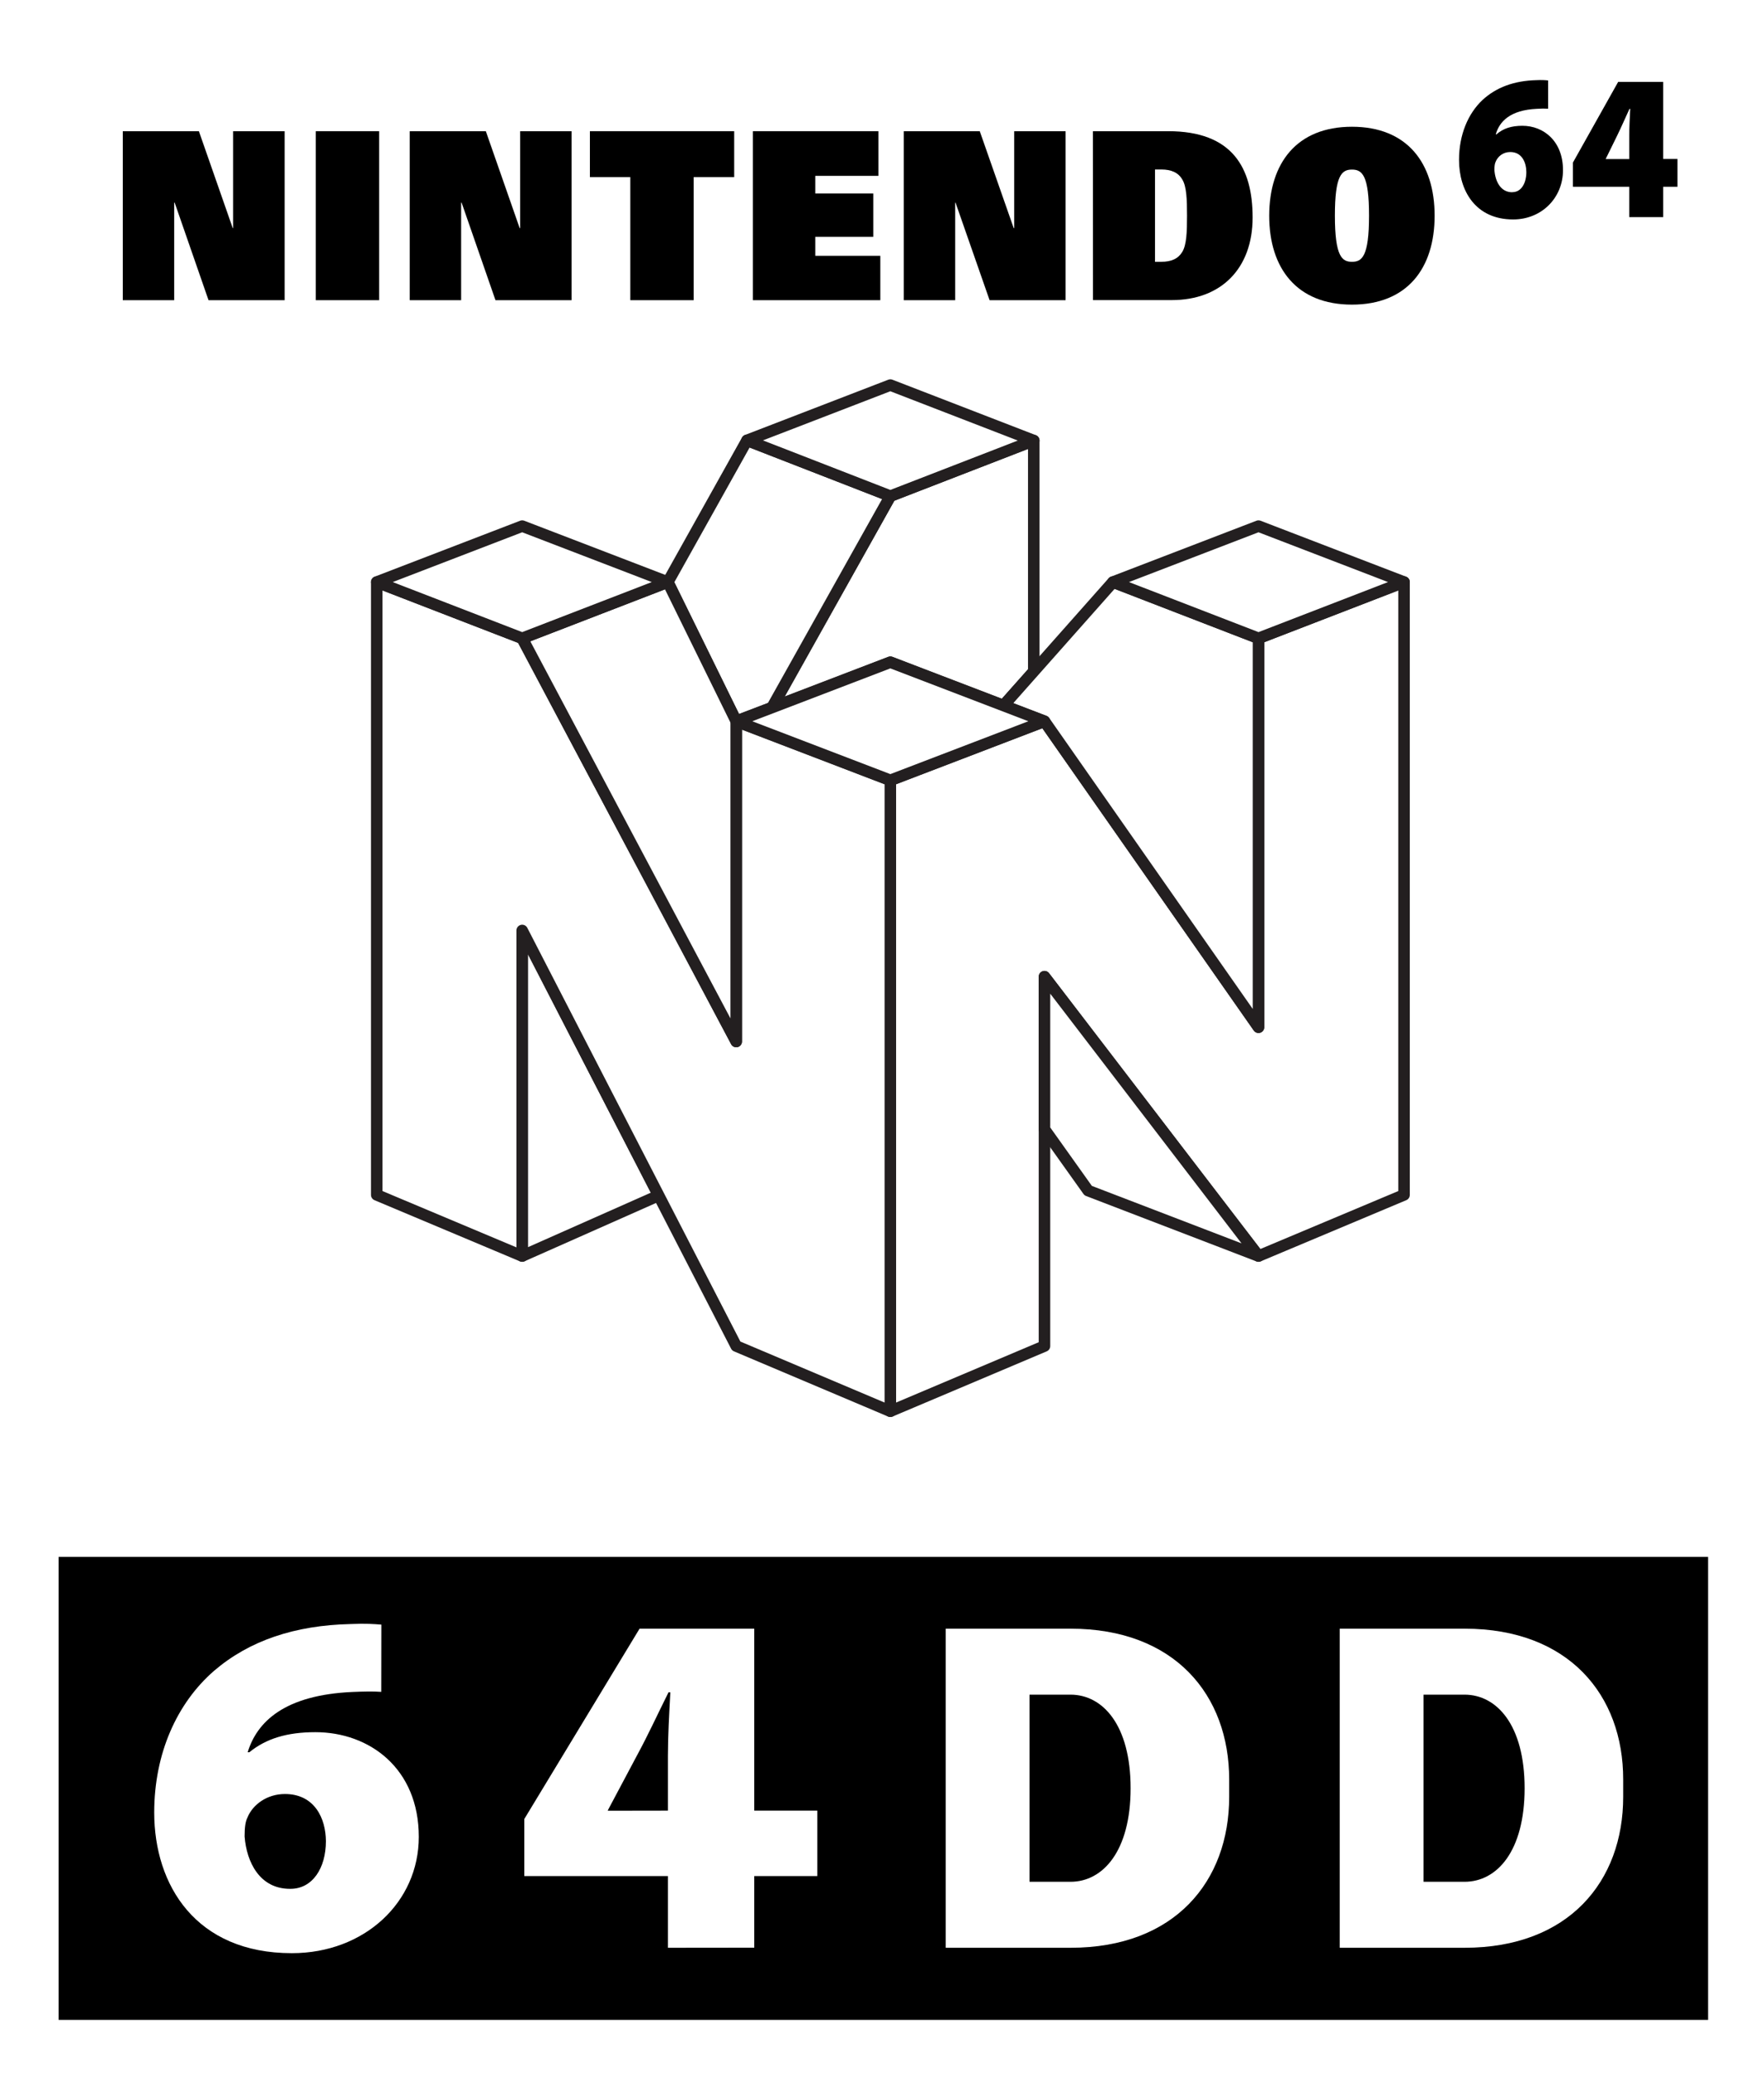 <?xml version="1.0" encoding="utf-8"?>
<!-- Generator: Adobe Illustrator 25.0.0, SVG Export Plug-In . SVG Version: 6.00 Build 0)  -->
<svg version="1.1" id="Layer_1" xmlns="http://www.w3.org/2000/svg" xmlns:xlink="http://www.w3.org/1999/xlink" x="0px" y="0px"
	 viewBox="0 0 1828.9 2150" style="enable-background:new 0 0 1828.9 2150;" xml:space="preserve">
<style type="text/css">
	.st0{fill:#FFFFFF;}
	.st1{fill:#334FA2;}
	.st2{fill:#F01B25;}
	.st3{fill:#354EA2;}
	.st4{fill:#23B057;}
	.st5{fill:#FFA623;}
	.st6{fill:#FFFFFF;stroke:#231F20;stroke-width:11.947;stroke-linecap:round;stroke-linejoin:round;stroke-miterlimit:10;}
	.st7{stroke:#DCE0DF;stroke-width:11.947;stroke-linecap:round;stroke-linejoin:round;stroke-miterlimit:10;}
</style>
<g>
	<rect class="st0" width="1828.9" height="2150"/>
	<g>
		<polyline points="216.2,311.2 295.1,311.2 295.1,136 241.7,136 241.7,236.5 241.3,236.5 206.2,136 127.3,136 127.3,311.2 
			180.6,311.2 180.6,210.1 181.1,210.1 216.2,311.2 		"/>
		<polyline points="513.7,311.2 592.6,311.2 592.6,136 539.3,136 539.3,236.5 538.8,236.5 503.7,136 424.8,136 424.8,311.2 
			478.1,311.2 478.1,210.1 478.6,210.1 513.7,311.2 		"/>
		<polyline points="1026,311.2 1104.8,311.2 1104.8,136 1051.5,136 1051.5,236.5 1051,236.5 1015.8,136 937,136 937,311.2 
			990.3,311.2 990.3,210.1 990.7,210.1 1026,311.2 		"/>
		<rect x="327.4" y="136" width="65.7" height="175.2"/>
		<polyline points="653.5,183.6 611.6,183.6 611.6,136 761.2,136 761.2,183.6 719.2,183.6 719.2,311.2 653.5,311.2 653.5,183.6 		
			"/>
		<path d="M1197.5,271.4h6.5c10.6,0,17.6-3.3,21.8-10.3c4.4-7.3,4.9-20.5,4.9-37.5c0-17-0.5-30.3-4.9-37.5
			c-4.1-7.1-11.3-10.4-21.8-10.4h-6.5V271.4 M1133.1,136h78c66.4,0,87.6,37.6,87.6,89.5c0,52.9-32.7,85.6-83.7,85.6h-81.8
			L1133.1,136L1133.1,136z"/>
		<path d="M1401.7,271.4c10.2,0,17.7-5,17.7-47.8c0-41.9-7.1-47.8-17.7-47.8c-10.6,0-17.7,5.9-17.7,47.8
			C1384,266.5,1391.7,271.4,1401.7,271.4 M1401.7,131.4c57.2,0,85.7,37.6,85.7,92.2c0,54.7-28.5,92.2-85.7,92.2
			c-57.2,0-85.8-37.6-85.8-92.2C1316,169,1344.5,131.4,1401.7,131.4z"/>
		<path d="M1568.1,199.2c9.1,0,14.4-9.2,14.4-20.9c-0.1-10-4.6-20.7-16.7-20.7c-7.4,0-13,4.6-15.2,10.3c-0.8,1.7-1.2,4.2-1.2,8.4
			c0.8,11.3,6.2,23,18.4,23H1568.1 M1605.1,112.7c-3.5-0.2-6.9-0.2-11.6,0.1c-27.8,1.3-38.9,13.1-42.7,26.5h0.7
			c6.9-6.1,15.4-8.9,26.9-8.9c22,0,42.1,15.9,42.1,46c0,28.7-22.1,51.1-51.7,51.1c-39,0-56.1-29.8-56.1-61.7c0-26,9.3-48,24.3-62.1
			c14.4-13.3,33-20,55.7-20.6c6-0.3,9.6,0,12.4,0.3V112.7z"/>
		<path d="M1689.2,164.9v-24.1c0-8.9,0.5-18.1,1-27.9h-0.8c-4.4,9.5-8.2,18.4-13,28.2l-11.5,23.4l-0.1,0.4H1689.2 M1689.2,225.1
			v-31.5h-58.4v-25.1l46.9-83.6h46.7v79.9h14.8v28.8h-14.8v31.5H1689.2z"/>
		<polyline points="780.6,136 910.7,136 910.7,182.3 845.3,182.3 845.3,200.6 905.4,200.6 905.4,245.5 845.3,245.5 845.3,265.2 
			912.7,265.2 912.7,311.2 780.6,311.2 780.6,136 		"/>
	</g>
	<g>
		<g id="layer2_6_">
			<polygon id="polygon3542_6_" class="st6" points="923.1,514.3 800.3,733.6 923.1,686.5 1040.4,731.4 1071.8,696.2 1071.8,456.7 
							"/>
			<polygon id="polygon3558_6_" class="st6" points="1304.8,1302.1 1082.9,1012.5 1082.9,1395.4 923.1,1463 923.1,808.9 
				1082.9,747.7 1304.8,1064.9 1304.8,661.7 1455.7,603.4 1455.7,1238.7 			"/>
			<polygon id="polygon3560_6_" class="st6" points="541.4,1302.1 683,1239.3 541.4,964.6 			"/>
		</g>
		<g id="layer3_6_">
			<polygon id="polygon3538_6_" class="st6" points="692.4,603.4 763.3,747.7 800.3,733.6 923.1,514.3 774.5,456.5 			"/>
			<polygon id="polygon3540_6_" class="st6" points="1040.4,731.4 1153.9,603.4 1304.8,661.7 1304.8,1064.9 1082.9,747.7 			"/>
			<polygon id="polygon3552_6_" class="st6" points="541.4,661.7 390.6,603.4 390.6,1238.7 541.4,1302.1 541.4,964.6 763.3,1395.4 
				923.1,1463 923.1,808.9 763.3,747.7 763.3,1079.7 			"/>
		</g>
		<g id="layer4_6_">
			<polygon id="polygon3554_6_" class="st6" points="763.3,747.7 763.3,1079.7 541.4,661.7 692.4,603.4 			"/>
			<polygon id="polygon3556_6_" class="st6" points="1304.8,1302.1 1082.9,1012.5 1082.9,1170.7 1128.2,1234.3 			"/>
		</g>
		<g id="layer5_6_">
			<polygon id="polygon3544_6_" class="st6" points="1082.9,747.7 923.1,808.9 763.3,747.7 923.1,686.5 			"/>
			<polygon id="polygon3546_6_" class="st6" points="1153.9,603.4 1304.8,545.4 1455.7,603.4 1304.8,661.7 			"/>
			<polygon id="polygon3548_6_" class="st6" points="390.6,603.4 541.4,545.4 692.4,603.4 541.4,661.7 			"/>
			<polygon id="polygon3550_6_" class="st6" points="1071.8,456.7 923.1,399.2 774.5,456.5 923.1,514.3 			"/>
		</g>
	</g>
	<rect x="60.8" y="1614" width="1710.1" height="480"/>
	<path class="st0" d="M301.1,1958.1c23,0,36.8-21.6,36.8-49.4c-0.1-23.4-11.6-48.9-42.5-48.9c-18.6,0-33.4,11-38.8,24.3
		c-2.1,4.1-3,10-3,19.7c2,26.5,15.6,54.3,47,54.3L301.1,1958.1 M395.3,1753.9c-8.9-0.6-17.5-0.4-29.7,0.1
		c-70.7,3.1-99.2,31-108.8,62.5h1.7c17.5-14.2,39.2-20.8,68.5-20.8c56,0,107.2,37.5,107.2,108.5c0,67.8-56.3,120.6-131.6,120.6
		c-99.5,0-142.7-70.4-142.7-145.8c0-61.3,23.5-113.3,61.9-146.8c36.7-31.5,83.9-47.3,141.8-48.6c15.3-0.7,24.5,0,31.8,0.6
		L395.3,1753.9L395.3,1753.9z"/>
	<path class="st0" d="M692.5,1877v-56.8c0-20.9,1.3-42.8,2.5-65.8h-1.9c-11.2,22.4-20.8,43.6-33.3,66.6l-29.3,55.1l-0.4,1
		L692.5,1877 M692.5,2019.2v-74.3H543.6v-59.2l119.5-197.3H782V1877h65.4v67.9H782v74.2L692.5,2019.2L692.5,2019.2z"/>
	<path class="st0" d="M1518.4,1688.4h-42.5h-57.8H1389v330.8h29.1h57.8h42.5c108.2,0,164.5-69,164.5-156.4v-18.1
		C1683,1757.4,1626.6,1688.4,1518.4,1688.4z M1518.4,1950.8L1518.4,1950.8h-42.5v-194h42.5l0,0c33.5,0,62.3,31.6,62.3,97
		C1580.7,1919.2,1552,1950.8,1518.4,1950.8z"/>
	<path class="st0" d="M1109.9,1688.4h-42.5h-57.8h-29.1v330.8h29.1h57.8h42.5c108.2,0,164.5-69,164.5-156.4v-18.1
		C1274.4,1757.4,1218.1,1688.4,1109.9,1688.4z M1109.9,1950.8L1109.9,1950.8h-42.5v-194h42.5l0,0c33.5,0,62.3,31.6,62.3,97
		C1172.2,1919.2,1143.4,1950.8,1109.9,1950.8z"/>
</g>
</svg>
